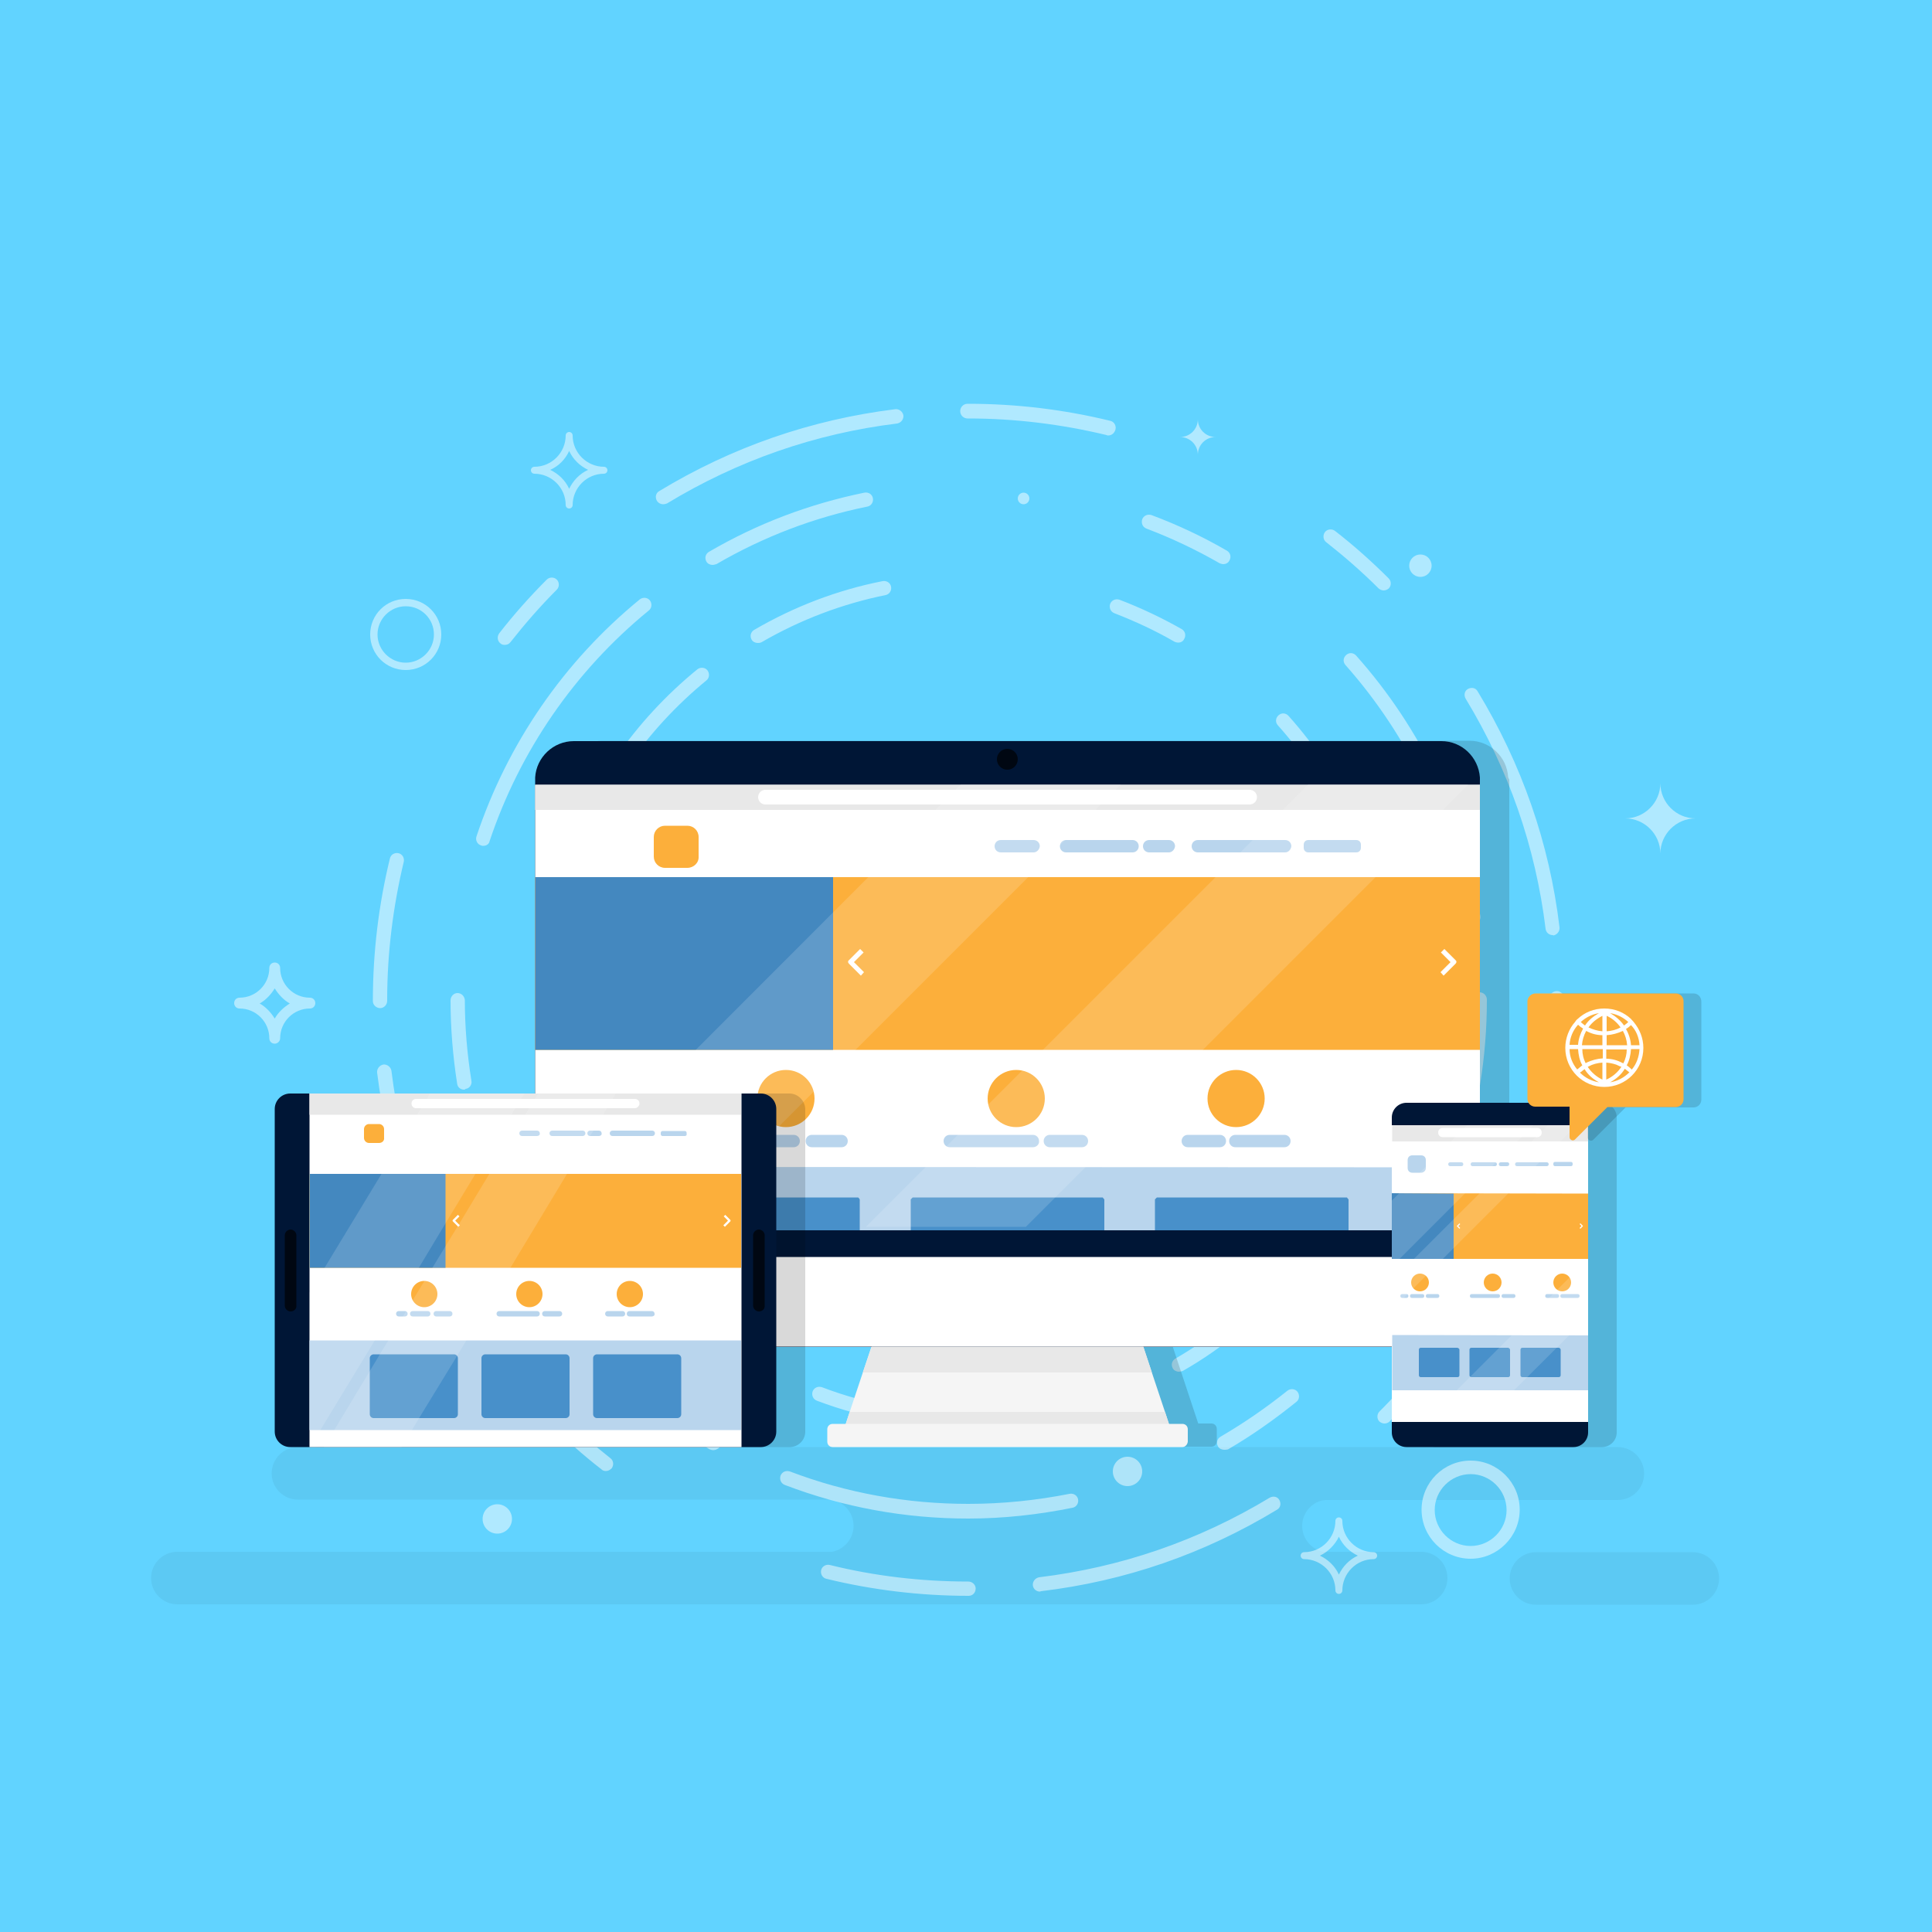 <?xml version="1.0" encoding="utf-8"?>
<!-- Generator: Adobe Illustrator 19.0.0, SVG Export Plug-In . SVG Version: 6.00 Build 0)  -->
<svg version="1.1" xmlns="http://www.w3.org/2000/svg" xmlns:xlink="http://www.w3.org/1999/xlink" x="0px" y="0px"
	 viewBox="0 0 500 500" style="enable-background:new 0 0 500 500;" xml:space="preserve">
<style type="text/css">
	.st0{fill:#61D3FF;}
	.st1{opacity:5.000000e-002;}
	.st2{opacity:0.5;}
	.st3{fill:#FFFFFF;}
	.st4{opacity:0.15;}
	.st5{fill:#F5F5F5;}
	.st6{fill:#001636;}
	.st7{fill:#000712;}
	.st8{fill:#E8E8E8;}
	.st9{fill:#B9D5ED;}
	.st10{fill:#FCAF3B;}
	.st11{fill:#4890CA;}
	.st12{fill:#4488BF;}
	.st13{opacity:0.15;fill:#FFFFFF;}
</style>
<g id="BACKGROUND">
	<rect id="XMLID_8_" class="st0" width="500" height="500"/>
</g>
<g id="OBJECTS">
	<g id="XMLID_1_">
		<path id="XMLID_268_" class="st1" d="M418.7,374.5H77.1c-3.8,0-6.8,3.1-6.8,6.8v0c0,3.8,3.1,6.8,6.8,6.8h137.8
			c3.4,0.4,6,3.3,6,6.8c0,1.9-0.8,3.6-2,4.8c-0.9,0.9-2.1,1.6-3.5,1.9H45.9c-3.8,0-6.8,3.1-6.8,6.8c0,3.8,3.1,6.8,6.8,6.8h321.9
			c3.8,0,6.8-3.1,6.8-6.8c0-3.8-3.1-6.8-6.8-6.8h-25.3c-3.1-0.6-5.5-3.4-5.5-6.7c0-1.9,0.8-3.6,2-4.8c1-1,2.4-1.8,4-1.9h75.7
			c3.8,0,6.8-3.1,6.8-6.8v0C425.5,377.5,422.4,374.5,418.7,374.5z"/>
		<path id="XMLID_267_" class="st1" d="M438.1,415.3h-40.6c-3.8,0-6.8-3.1-6.8-6.8l0,0c0-3.8,3.1-6.8,6.8-6.8h40.6
			c3.8,0,6.8,3.1,6.8,6.8l0,0C444.9,412.2,441.9,415.3,438.1,415.3z"/>
		<g id="XMLID_5_" class="st2">
			<g id="XMLID_139_">
				<path id="XMLID_194_" class="st3" d="M250.7,413c-12.5,0-24.9-1.5-36.8-4.4c-1-0.2-1.6-1.2-1.4-2.2c0.2-1,1.2-1.6,2.2-1.4
					c11.7,2.9,23.8,4.3,35.9,4.3c1,0,1.9,0.8,1.9,1.8C252.5,412.2,251.7,413,250.7,413l0-1.9L250.7,413
					C250.7,413,250.7,413,250.7,413z M269.1,411.9c-0.9,0-1.7-0.7-1.8-1.6c-0.1-1,0.6-1.9,1.6-2.1c21.3-2.6,41.3-9.5,59.7-20.6
					c0.9-0.5,2-0.3,2.5,0.6c0.5,0.9,0.3,2-0.6,2.5c-18.8,11.4-39.3,18.5-61.1,21.1C269.2,411.9,269.1,411.9,269.1,411.9z
					 M156.8,380.7c-0.4,0-0.8-0.1-1.1-0.4c-4.9-3.8-9.6-8-13.9-12.3c-0.7-0.7-0.7-1.9,0-2.6c0.7-0.7,1.9-0.7,2.6,0
					c4.3,4.3,8.9,8.3,13.6,12c0.8,0.6,0.9,1.8,0.3,2.6C157.9,380.4,157.4,380.7,156.8,380.7z M358.3,368.4c-0.5,0-0.9-0.2-1.3-0.5
					c-0.7-0.7-0.7-1.9,0-2.6c4.3-4.3,8.3-8.8,12-13.6c0.6-0.8,1.8-0.9,2.6-0.3c0.8,0.6,0.9,1.8,0.3,2.6c-3.8,4.9-8,9.6-12.3,13.9
					C359.3,368.2,358.8,368.4,358.3,368.4z M120.4,339.6c-0.6,0-1.2-0.3-1.6-0.9c-11.4-18.8-18.5-39.3-21.2-61.1
					c-0.1-1,0.6-1.9,1.6-2.1c1-0.1,1.9,0.6,2.1,1.6c2.6,21.3,9.5,41.3,20.6,59.7c0.5,0.9,0.3,2-0.6,2.5
					C121,339.5,120.7,339.6,120.4,339.6z M398.5,297.1c-0.1,0-0.3,0-0.4-0.1c-1-0.2-1.6-1.2-1.4-2.2c2.9-11.7,4.3-23.8,4.3-36v-0.4
					c0-1,0.8-1.9,1.9-1.9c1,0,1.9,0.8,1.9,1.9v0.4c0,12.5-1.5,24.9-4.4,36.9C400.1,296.6,399.4,297.1,398.5,297.1z M98.4,260.9
					c-1,0-1.9-0.8-1.9-1.8l0-0.2c0-12.4,1.5-24.8,4.4-36.7c0.2-1,1.2-1.6,2.2-1.4c1,0.2,1.6,1.2,1.4,2.2
					c-2.8,11.7-4.3,23.7-4.3,35.8l0,0.2C100.2,260,99.4,260.9,98.4,260.9z M401.8,242c-0.9,0-1.7-0.7-1.8-1.6
					c-2.6-21.3-9.6-41.3-20.7-59.6c-0.5-0.9-0.3-2,0.6-2.5c0.9-0.5,2-0.3,2.5,0.6c11.4,18.8,18.6,39.3,21.2,61.1
					c0.1,1-0.6,1.9-1.6,2.1C401.9,242,401.9,242,401.8,242z M130.6,166.9c-0.4,0-0.8-0.1-1.1-0.4c-0.8-0.6-0.9-1.8-0.3-2.6
					c3.8-4.9,8-9.6,12.3-13.9c0.7-0.7,1.9-0.7,2.6,0c0.7,0.7,0.7,1.9,0,2.6c-4.3,4.3-8.3,8.9-12,13.6
					C131.7,166.7,131.2,166.9,130.6,166.9z M358.1,152.8c-0.5,0-0.9-0.2-1.3-0.5c-4.3-4.3-8.9-8.3-13.6-12c-0.8-0.6-0.9-1.8-0.3-2.6
					c0.6-0.8,1.8-0.9,2.6-0.3c4.9,3.8,9.6,8,13.9,12.3c0.7,0.7,0.7,1.9,0,2.6C359,152.6,358.6,152.8,358.1,152.8z M171.6,130.5
					c-0.6,0-1.2-0.3-1.6-0.9c-0.5-0.9-0.3-2,0.6-2.5c18.8-11.4,39.3-18.5,61.1-21.2c1-0.1,1.9,0.6,2.1,1.6c0.1,1-0.6,1.9-1.6,2.1
					c-21.3,2.6-41.3,9.6-59.6,20.7C172.3,130.4,172,130.5,171.6,130.5z M286.8,112.7c-0.1,0-0.3,0-0.4-0.1
					c-11.6-2.8-23.7-4.3-35.7-4.3h-0.3c-1,0-1.9-0.8-1.9-1.9c0-1,0.8-1.9,1.9-1.9h0.3c12.4,0,24.7,1.5,36.6,4.4
					c1,0.2,1.6,1.2,1.4,2.2C288.4,112.2,287.6,112.7,286.8,112.7z"/>
			</g>
			<g id="XMLID_142_">
				<path id="XMLID_171_" class="st3" d="M250.6,393c-16.4,0-32.3-2.9-47.5-8.7c-1-0.4-1.4-1.4-1.1-2.4c0.4-1,1.4-1.4,2.4-1.1
					c14.7,5.6,30.3,8.4,46.2,8.4c8.8,0,17.6-0.9,26.2-2.6c1-0.2,2,0.4,2.2,1.4c0.2,1-0.4,2-1.4,2.2C268.7,392,259.7,393,250.6,393z
					 M184.6,375.3c-0.3,0-0.6-0.1-0.9-0.2c-12.5-7.2-23.7-16.4-33.3-27.2c-0.7-0.8-0.6-1.9,0.2-2.6c0.8-0.7,1.9-0.6,2.6,0.2
					c9.3,10.5,20.3,19.4,32.4,26.5c0.9,0.5,1.2,1.6,0.7,2.5C185.8,375,185.2,375.3,184.6,375.3z M316.8,375.2
					c-0.6,0-1.3-0.3-1.6-0.9c-0.5-0.9-0.2-2,0.7-2.5c6-3.5,11.8-7.5,17.3-11.9c0.8-0.6,2-0.5,2.6,0.3c0.6,0.8,0.5,2-0.3,2.6
					c-5.6,4.5-11.5,8.7-17.7,12.3C317.4,375.2,317.1,375.2,316.8,375.2z M376.1,302.6c-0.2,0-0.4,0-0.6-0.1c-1-0.3-1.5-1.4-1.2-2.3
					c4.4-13.3,6.7-27.2,6.7-41.3v-0.2c0-1,0.8-1.9,1.9-1.9c1,0,1.9,0.8,1.9,1.9v0.2c0,14.5-2.3,28.8-6.9,42.5
					C377.6,302.1,376.9,302.6,376.1,302.6z M120.1,282c-0.9,0-1.7-0.6-1.8-1.6c-1.1-7.1-1.7-14.3-1.7-21.5c0-1,0.8-1.9,1.8-1.9
					c0,0,0,0,0,0c1,0,1.8,0.8,1.9,1.8c0,7,0.6,14,1.7,20.9c0.2,1-0.5,2-1.5,2.1C120.3,282,120.2,282,120.1,282z M381.2,239.2
					c-0.9,0-1.7-0.6-1.8-1.6c-4-24.3-14.8-47-31.2-65.5c-0.7-0.8-0.6-1.9,0.2-2.6c0.8-0.7,1.9-0.6,2.6,0.2
					c16.9,19,28,42.3,32.1,67.3c0.2,1-0.5,2-1.5,2.1C381.4,239.2,381.3,239.2,381.2,239.2z M125.1,218.9c-0.2,0-0.4,0-0.6-0.1
					c-1-0.3-1.5-1.4-1.2-2.3c8-24,22.6-45.3,42.3-61.4c0.8-0.6,2-0.5,2.6,0.3c0.6,0.8,0.5,2-0.3,2.6c-19.2,15.7-33.4,36.4-41.2,59.7
					C126.6,218.4,125.9,218.9,125.1,218.9z M184.4,146.2c-0.6,0-1.3-0.3-1.6-0.9c-0.5-0.9-0.2-2,0.7-2.5c12.5-7.3,26-12.4,40.2-15.3
					c1-0.2,2,0.4,2.2,1.4c0.2,1-0.4,2-1.4,2.2c-13.8,2.8-26.9,7.8-39.1,14.9C185,146.1,184.7,146.2,184.4,146.2z M316.6,146
					c-0.3,0-0.6-0.1-0.9-0.2c-6.1-3.5-12.4-6.5-19-9c-1-0.4-1.4-1.4-1.1-2.4c0.4-1,1.4-1.4,2.4-1.1c6.7,2.5,13.3,5.6,19.5,9.2
					c0.9,0.5,1.2,1.6,0.7,2.5C317.9,145.7,317.2,146,316.6,146z"/>
			</g>
			<g id="XMLID_143_">
				<path id="XMLID_150_" class="st3" d="M250.6,369.6c-13.5,0-26.7-2.4-39.2-7.1c-1-0.4-1.4-1.4-1.1-2.4c0.4-1,1.4-1.4,2.4-1.1
					c12.1,4.6,24.9,6.9,37.9,6.9c7.2,0,14.4-0.7,21.5-2.2c1-0.2,2,0.4,2.2,1.4c0.2,1-0.4,2-1.4,2.2
					C265.6,368.8,258.1,369.6,250.6,369.6z M196.2,355.1c-0.3,0-0.6-0.1-0.9-0.2c-10.3-6-19.6-13.5-27.5-22.5
					c-0.7-0.8-0.6-1.9,0.2-2.6c0.8-0.7,1.9-0.6,2.6,0.2c7.7,8.6,16.6,15.9,26.6,21.7c0.9,0.5,1.2,1.6,0.7,2.5
					C197.5,354.7,196.9,355.1,196.2,355.1z M305.1,355c-0.6,0-1.3-0.3-1.6-0.9c-0.5-0.9-0.2-2,0.7-2.5c5-2.9,9.7-6.2,14.2-9.8
					c0.8-0.6,2-0.5,2.6,0.3c0.6,0.8,0.5,2-0.3,2.6c-4.6,3.8-9.5,7.2-14.6,10.1C305.8,354.9,305.4,355,305.1,355z M354,295.2
					c-0.2,0-0.4,0-0.6-0.1c-1-0.3-1.5-1.4-1.2-2.3c3.6-10.9,5.5-22.3,5.5-33.9v-0.2c0-1,0.8-1.9,1.9-1.9s1.9,0.8,1.9,1.9v0.2
					c0,12-1.9,23.8-5.7,35.1C355.5,294.7,354.7,295.2,354,295.2z M143.1,278.3c-0.9,0-1.7-0.6-1.8-1.6c-0.9-5.8-1.4-11.8-1.4-17.8
					c0-1,0.8-1.9,1.8-1.9h0c1,0,1.8,0.8,1.9,1.8c0,5.8,0.5,11.5,1.4,17.2c0.2,1-0.5,2-1.5,2.1C143.3,278.3,143.2,278.3,143.1,278.3z
					 M358.1,243c-0.9,0-1.7-0.6-1.8-1.6c-3.3-20-12.1-38.6-25.6-53.7c-0.7-0.8-0.6-1.9,0.2-2.6c0.8-0.7,1.9-0.6,2.6,0.2
					c14,15.7,23.1,34.9,26.5,55.6c0.2,1-0.5,2-1.5,2.1C358.3,243,358.2,243,358.1,243z M147.3,226.3c-0.2,0-0.4,0-0.6-0.1
					c-1-0.3-1.5-1.4-1.2-2.3c6.6-19.9,18.7-37.4,35-50.7c0.8-0.6,2-0.5,2.6,0.3c0.6,0.8,0.5,2-0.3,2.6c-15.7,12.9-27.4,29.8-33.8,49
					C148.8,225.8,148.1,226.3,147.3,226.3z M196.1,166.4c-0.6,0-1.3-0.3-1.6-0.9c-0.5-0.9-0.2-2,0.7-2.5c10.3-6,21.5-10.3,33.2-12.6
					c1-0.2,2,0.4,2.2,1.4c0.2,1-0.4,2-1.4,2.2c-11.3,2.3-22.1,6.4-32.1,12.2C196.7,166.4,196.4,166.4,196.1,166.4z M304.9,166.3
					c-0.3,0-0.6-0.1-0.9-0.2c-5-2.9-10.2-5.3-15.6-7.4c-1-0.4-1.4-1.4-1.1-2.4c0.4-1,1.4-1.4,2.4-1.1c5.5,2.1,11,4.7,16.1,7.6
					c0.9,0.5,1.2,1.6,0.7,2.5C306.2,166,305.6,166.3,304.9,166.3z"/>
			</g>
			<g id="XMLID_144_">
				<path id="XMLID_229_" class="st3" d="M105,173.4c-5.1,0-9.2-4.1-9.2-9.2c0-5.1,4.1-9.2,9.2-9.2c5.1,0,9.2,4.1,9.2,9.2
					C114.2,169.3,110.1,173.4,105,173.4z M105,156.9c-4,0-7.3,3.3-7.3,7.3c0,4,3.3,7.3,7.3,7.3c4,0,7.3-3.3,7.3-7.3
					C112.3,160.2,109.1,156.9,105,156.9z"/>
			</g>
			<g id="XMLID_149_">
				<path id="XMLID_239_" class="st3" d="M380.6,403.4c-7,0-12.7-5.7-12.7-12.7s5.7-12.7,12.7-12.7c7,0,12.7,5.7,12.7,12.7
					S387.5,403.4,380.6,403.4z M380.6,381.5c-5.1,0-9.3,4.2-9.3,9.3s4.2,9.3,9.3,9.3c5.1,0,9.3-4.2,9.3-9.3S385.7,381.5,380.6,381.5
					z"/>
			</g>
			<g id="XMLID_145_">
				<path id="XMLID_232_" class="st3" d="M147.3,131.6c-0.5,0-0.9-0.4-0.9-0.9c0-4.5-3.7-8.1-8.1-8.1c-0.5,0-0.9-0.4-0.9-0.9
					s0.4-0.9,0.9-0.9c4.5,0,8.1-3.7,8.1-8.1c0-0.5,0.4-0.9,0.9-0.9c0.5,0,0.9,0.4,0.9,0.9c0,4.5,3.7,8.1,8.1,8.1
					c0.5,0,0.9,0.4,0.9,0.9s-0.4,0.9-0.9,0.9c-4.5,0-8.1,3.7-8.1,8.1C148.2,131.2,147.8,131.6,147.3,131.6z M142.4,121.6
					c2.1,1,3.9,2.7,4.9,4.9c1-2.1,2.7-3.9,4.9-4.9c-2.1-1-3.9-2.7-4.9-4.9C146.3,118.9,144.6,120.6,142.4,121.6z"/>
			</g>
			<g id="XMLID_156_">
				<path id="XMLID_236_" class="st3" d="M346.5,412.5c-0.5,0-0.9-0.4-0.9-0.9c0-4.5-3.7-8.1-8.1-8.1c-0.5,0-0.9-0.4-0.9-0.9
					c0-0.5,0.4-0.9,0.9-0.9c4.5,0,8.1-3.7,8.1-8.1c0-0.5,0.4-0.9,0.9-0.9c0.5,0,0.9,0.4,0.9,0.9c0,4.5,3.7,8.1,8.1,8.1
					c0.5,0,0.9,0.4,0.9,0.9c0,0.5-0.4,0.9-0.9,0.9c-4.5,0-8.1,3.7-8.1,8.1C347.4,412.1,347,412.5,346.5,412.5z M341.6,402.6
					c2.1,1,3.9,2.7,4.9,4.9c1-2.1,2.7-3.9,4.9-4.9c-2.1-1-3.9-2.7-4.9-4.9C345.5,399.8,343.7,401.6,341.6,402.6z"/>
			</g>
			<path id="XMLID_159_" class="st3" d="M429.7,220.9L429.7,220.9c0-5-4.1-9.1-9.1-9.1v0c5,0,9.1-4.1,9.1-9.1l0,0
				c0,5,4.1,9.1,9.1,9.1v0C433.8,211.8,429.7,215.9,429.7,220.9z"/>
			<path id="XMLID_6_" class="st3" d="M310,117.7L310,117.7c0-2.6-2.1-4.6-4.6-4.6l0,0c2.6,0,4.6-2.1,4.6-4.6l0,0
				c0,2.6,2.1,4.6,4.6,4.6l0,0C312.1,113.1,310,115.1,310,117.7z"/>
			<g id="XMLID_147_">
				<path id="XMLID_242_" class="st3" d="M71.1,270.1c-0.8,0-1.4-0.6-1.4-1.4c0-4.2-3.4-7.7-7.7-7.7c-0.8,0-1.4-0.6-1.4-1.4
					c0-0.8,0.6-1.4,1.4-1.4c4.2,0,7.7-3.4,7.7-7.7c0-0.8,0.6-1.4,1.4-1.4c0.8,0,1.4,0.6,1.4,1.4c0,4.2,3.4,7.7,7.7,7.7
					c0.8,0,1.4,0.6,1.4,1.4c0,0.8-0.6,1.4-1.4,1.4c-4.2,0-7.7,3.4-7.7,7.7C72.5,269.5,71.8,270.1,71.1,270.1z M67.2,259.7
					c1.6,0.9,2.9,2.3,3.9,3.9c0.9-1.6,2.3-2.9,3.9-3.9c-1.6-0.9-2.9-2.3-3.9-3.9C70.1,257.4,68.8,258.8,67.2,259.7z"/>
			</g>
			<circle id="XMLID_146_" class="st3" cx="367.6" cy="146.4" r="2.9"/>
			<circle id="XMLID_158_" class="st3" cx="291.8" cy="380.8" r="3.8"/>
			<circle id="XMLID_157_" class="st3" cx="128.7" cy="393.1" r="3.8"/>
			<circle id="XMLID_4_" class="st3" cx="264.9" cy="129" r="1.5"/>
		</g>
		<g id="XMLID_11_">
			<path id="XMLID_406_" class="st4" d="M390.3,201.1c-0.3-5.2-4.7-9.4-10-9.4H155.9c-5.3,0-9.6,4.1-10,9.4c0,0.2,0,0.4,0,0.6v1.3
				v0.6v5.9v17.6v44.5v30.3v15.5v0.9v6.9v13.2c0,5.5,4.5,10,10,10H233l0,0.1l-6.6,19.9h-3.4c-0.8,0-1.4,0.6-1.4,1.4v3.2
				c0,0.8,0.6,1.4,1.4,1.4h90.5c0.8,0,1.4-0.6,1.4-1.4v-3.2c0-0.8-0.6-1.4-1.4-1.4h-3.4l-6.6-19.9l0-0.1h77.1c5.5,0,10-4.5,10-10
				v-13.2v-6.9v-0.9v-15.5v-30.3v-44.5v-17.6v-5.9v-0.6v-1.3C390.4,201.5,390.4,201.3,390.3,201.1z"/>
			<g id="XMLID_104_">
				<polygon id="XMLID_14_" class="st5" points="303.6,371.7 217.8,371.7 229.4,336.9 292,336.9 				"/>
				<path id="XMLID_31_" class="st6" d="M383,201.8v136.8c0,5.5-4.5,10-10,10H148.5c-5.5,0-10-4.5-10-10V201.8c0-0.2,0-0.4,0-0.6
					c0.3-5.2,4.7-9.4,10-9.4H373c5.3,0,9.6,4.1,10,9.4C383,201.3,383,201.5,383,201.8z"/>
				<path id="XMLID_18_" class="st3" d="M383,325.3v13.2c0,5.5-4.5,10-10,10H148.5c-5.5,0-10-4.5-10-10v-13.2H383z"/>
				<path id="XMLID_100_" class="st3" d="M383,203.7v113.8H138.5V203.7c0-0.2,0-0.4,0-0.6h244.5C383,203.2,383,203.5,383,203.7z"/>
				<circle id="XMLID_13_" class="st7" cx="260.7" cy="196.5" r="2.7"/>
				<path id="XMLID_16_" class="st5" d="M306,374.5h-90.5c-0.8,0-1.4-0.6-1.4-1.4v-3.2c0-0.8,0.6-1.4,1.4-1.4H306
					c0.8,0,1.4,0.6,1.4,1.4v3.2C307.3,373.9,306.7,374.5,306,374.5z"/>
				<polygon id="XMLID_26_" class="st8" points="298.1,355.2 223.3,355.2 225.6,348.5 295.9,348.5 				"/>
				<polygon id="XMLID_27_" class="st8" points="302.5,368.5 218.9,368.5 219.9,365.4 301.5,365.4 				"/>
				<path id="XMLID_83_" class="st8" d="M383,203.1v6.5H138.5v-6.5c0,0,0,0,0,0L383,203.1C383,203.1,383,203.1,383,203.1z"/>
				<path id="XMLID_86_" class="st3" d="M323.4,208.2H198.1c-1,0-1.9-0.8-1.9-1.9l0,0c0-1,0.8-1.9,1.9-1.9h125.3
					c1,0,1.9,0.8,1.9,1.9l0,0C325.3,207.4,324.4,208.2,323.4,208.2z"/>
				<path id="XMLID_22_" class="st9" d="M383,302.1v16.3H138.5v-16.3c0,0,0-0.1,0-0.1L383,302.1C383,302,383,302,383,302.1z"/>
				<g id="XMLID_52_">
					<g id="XMLID_51_">
						<circle id="XMLID_25_" class="st10" cx="263" cy="284.3" r="7.4"/>
						<g id="XMLID_48_">
							<path id="XMLID_42_" class="st9" d="M267.3,296.9h-21.5c-0.9,0-1.6-0.7-1.6-1.6l0,0c0-0.9,0.7-1.6,1.6-1.6h21.5
								c0.9,0,1.6,0.7,1.6,1.6l0,0C269,296.2,268.2,296.9,267.3,296.9z"/>
							<path id="XMLID_43_" class="st9" d="M280,296.9h-8.3c-0.9,0-1.6-0.7-1.6-1.6l0,0c0-0.9,0.7-1.6,1.6-1.6h8.3
								c0.9,0,1.6,0.7,1.6,1.6l0,0C281.6,296.2,280.9,296.9,280,296.9z"/>
						</g>
					</g>
					<g id="XMLID_50_">
						<circle id="XMLID_29_" class="st10" cx="319.9" cy="284.3" r="7.4"/>
						<g id="XMLID_49_">
							<path id="XMLID_44_" class="st9" d="M315.7,296.9h-8.3c-0.9,0-1.6-0.7-1.6-1.6l0,0c0-0.9,0.7-1.6,1.6-1.6h8.3
								c0.9,0,1.6,0.7,1.6,1.6l0,0C317.3,296.2,316.6,296.9,315.7,296.9z"/>
							<path id="XMLID_45_" class="st9" d="M332.4,296.9h-12.7c-0.9,0-1.6-0.7-1.6-1.6l0,0c0-0.9,0.7-1.6,1.6-1.6h12.7
								c0.9,0,1.6,0.7,1.6,1.6l0,0C334,296.2,333.3,296.9,332.4,296.9z"/>
						</g>
					</g>
					<g id="XMLID_47_">
						<circle id="XMLID_21_" class="st10" cx="203.4" cy="284.3" r="7.4"/>
						<g id="XMLID_24_">
							<path id="XMLID_33_" class="st9" d="M205.4,296.9h-8.5c-0.9,0-1.6-0.7-1.6-1.6l0,0c0-0.9,0.7-1.6,1.6-1.6h8.5
								c0.9,0,1.6,0.7,1.6,1.6l0,0C207,296.2,206.3,296.9,205.4,296.9z"/>
							<path id="XMLID_41_" class="st9" d="M192.5,296.9h-3.5c-0.9,0-1.6-0.7-1.6-1.6l0,0c0-0.9,0.7-1.6,1.6-1.6h3.5
								c0.9,0,1.6,0.7,1.6,1.6l0,0C194.1,296.2,193.4,296.9,192.5,296.9z"/>
							<path id="XMLID_40_" class="st9" d="M217.8,296.9h-7.7c-0.9,0-1.6-0.7-1.6-1.6l0,0c0-0.9,0.7-1.6,1.6-1.6h7.7
								c0.9,0,1.6,0.7,1.6,1.6l0,0C219.4,296.2,218.7,296.9,217.8,296.9z"/>
						</g>
					</g>
				</g>
				<g id="XMLID_46_">
					<path id="XMLID_38_" class="st11" d="M222.5,310.4v8h-50.1v-8c0.2-0.2,0.3-0.3,0.5-0.5h49.2
						C222.3,310.1,222.4,310.2,222.5,310.4z"/>
					<path id="XMLID_53_" class="st11" d="M285.8,310.4v8h-50.1v-8c0.2-0.2,0.3-0.3,0.5-0.5h49.2
						C285.5,310.1,285.6,310.2,285.8,310.4z"/>
					<path id="XMLID_58_" class="st11" d="M349,310.4v8h-50.1v-8c0.2-0.2,0.3-0.3,0.5-0.5h49.2C348.7,310.1,348.8,310.2,349,310.4z"
						/>
				</g>
				<g id="XMLID_64_">
					<path id="XMLID_62_" class="st10" d="M177.9,224.6h-5.8c-1.6,0-2.9-1.3-2.9-2.9v-5.1c0-1.6,1.3-2.9,2.9-2.9h5.8
						c1.6,0,2.9,1.3,2.9,2.9v5.1C180.9,223.3,179.5,224.6,177.9,224.6z"/>
					<g id="XMLID_59_">
						<path id="XMLID_54_" class="st9" d="M267.5,220.6h-8.5c-0.9,0-1.6-0.7-1.6-1.6l0,0c0-0.9,0.7-1.6,1.6-1.6h8.5
							c0.9,0,1.6,0.7,1.6,1.6l0,0C269,219.9,268.3,220.6,267.5,220.6z"/>
						<path id="XMLID_60_" class="st9" d="M332.6,220.6H310c-0.9,0-1.6-0.7-1.6-1.6l0,0c0-0.9,0.7-1.6,1.6-1.6h22.6
							c0.9,0,1.6,0.7,1.6,1.6l0,0C334.1,219.9,333.4,220.6,332.6,220.6z"/>
						<path id="XMLID_61_" class="st9" d="M351,220.6h-12.4c-0.7,0-1.2-0.5-1.2-1.2v-0.8c0-0.7,0.5-1.2,1.2-1.2H351
							c0.7,0,1.2,0.5,1.2,1.2v0.8C352.2,220.1,351.7,220.6,351,220.6z"/>
						<g id="XMLID_55_">
							<path id="XMLID_56_" class="st9" d="M293.1,220.6h-17.2c-0.9,0-1.6-0.7-1.6-1.6l0,0c0-0.9,0.7-1.6,1.6-1.6h17.2
								c0.9,0,1.6,0.7,1.6,1.6l0,0C294.7,219.9,294,220.6,293.1,220.6z"/>
							<path id="XMLID_57_" class="st9" d="M302.5,220.6h-5.1c-0.9,0-1.6-0.7-1.6-1.6l0,0c0-0.9,0.7-1.6,1.6-1.6h5.1
								c0.9,0,1.6,0.7,1.6,1.6l0,0C304,219.9,303.3,220.6,302.5,220.6z"/>
						</g>
					</g>
				</g>
				<g id="XMLID_81_">
					<path id="XMLID_15_" class="st10" d="M383,227.2v44.5H138.5v-44.5c0-0.1,0-0.2,0-0.2h244.5C383,227,383,227.1,383,227.2z"/>
					<path id="XMLID_63_" class="st12" d="M215.6,227.2v44.5h-77.1v-44.5c0-0.1,0-0.2,0-0.2h77.1C215.6,227,215.6,227.1,215.6,227.2
						z"/>
					<g id="XMLID_70_">
						<g id="XMLID_68_">
							<path id="XMLID_78_" class="st3" d="M222.8,252.5l-3.1-3.1c-0.3-0.3-0.3-0.7,0-0.9l2.9-2.9l0.9,0.9l-2.5,2.5l2.6,2.6
								L222.8,252.5z"/>
						</g>
						<g id="XMLID_79_">
							<path id="XMLID_80_" class="st3" d="M373.6,252.5l3.1-3.1c0.3-0.3,0.3-0.7,0-0.9l-2.9-2.9l-0.9,0.9l2.5,2.5l-2.6,2.6
								L373.6,252.5z"/>
						</g>
					</g>
				</g>
				<g id="XMLID_89_">
					<polygon id="XMLID_95_" class="st13" points="290.1,203 175.6,317.5 141.5,317.5 141.5,310.3 248.7,203 					"/>
					<polygon id="XMLID_94_" class="st13" points="380,203 265.5,317.5 224.1,317.5 338.6,203 					"/>
				</g>
			</g>
		</g>
		<g id="XMLID_66_">
			<path id="XMLID_401_" class="st4" d="M204.3,283H82.5c-2.2,0-4,1.8-4,4v83.5c0,2.2,1.8,4,4,4h5v0h0.2h3.6h20.1h88v0h5
				c2.2,0,4-1.8,4-4V287C208.3,284.8,206.5,283,204.3,283z"/>
			<g id="XMLID_286_">
				<path id="XMLID_350_" class="st6" d="M196.9,374.5H75.1c-2.2,0-4-1.8-4-4V287c0-2.2,1.8-4,4-4h121.8c2.2,0,4,1.8,4,4v83.5
					C200.9,372.7,199.1,374.5,196.9,374.5z"/>
				<g id="XMLID_291_">
					<rect id="XMLID_349_" x="80.1" y="283" class="st3" width="111.8" height="91.5"/>
					<path id="XMLID_348_" class="st8" d="M191.8,283v5.5H80.1V283c0,0,0,0,0,0L191.8,283C191.8,283,191.8,283,191.8,283z"/>
					<path id="XMLID_347_" class="st3" d="M164.3,286.8h-56.6c-0.7,0-1.2-0.5-1.2-1.2l0,0c0-0.7,0.5-1.2,1.2-1.2h56.6
						c0.7,0,1.2,0.5,1.2,1.2l0,0C165.5,286.2,164.9,286.8,164.3,286.8z"/>
					<path id="XMLID_344_" class="st9" d="M191.8,347v23.1H80.1V347c0,0,0-0.1,0-0.1h111.7C191.8,346.9,191.8,347,191.8,347z"/>
					<g id="XMLID_323_">
						<g id="XMLID_337_">
							<circle id="XMLID_341_" class="st10" cx="137" cy="334.9" r="3.4"/>
							<g id="XMLID_338_">
								<path id="XMLID_340_" class="st9" d="M139,340.7h-9.8c-0.4,0-0.7-0.3-0.7-0.7l0,0c0-0.4,0.3-0.7,0.7-0.7h9.8
									c0.4,0,0.7,0.3,0.7,0.7l0,0C139.7,340.4,139.4,340.7,139,340.7z"/>
								<path id="XMLID_339_" class="st9" d="M144.8,340.7H141c-0.4,0-0.7-0.3-0.7-0.7l0,0c0-0.4,0.3-0.7,0.7-0.7h3.8
									c0.4,0,0.7,0.3,0.7,0.7l0,0C145.5,340.4,145.2,340.7,144.8,340.7z"/>
							</g>
						</g>
						<g id="XMLID_330_">
							<circle id="XMLID_334_" class="st10" cx="163" cy="334.9" r="3.4"/>
							<g id="XMLID_331_">
								<path id="XMLID_333_" class="st9" d="M161.1,340.7h-3.8c-0.4,0-0.7-0.3-0.7-0.7l0,0c0-0.4,0.3-0.7,0.7-0.7h3.8
									c0.4,0,0.7,0.3,0.7,0.7l0,0C161.8,340.4,161.5,340.7,161.1,340.7z"/>
								<path id="XMLID_332_" class="st9" d="M168.7,340.7h-5.8c-0.4,0-0.7-0.3-0.7-0.7l0,0c0-0.4,0.3-0.7,0.7-0.7h5.8
									c0.4,0,0.7,0.3,0.7,0.7l0,0C169.5,340.4,169.1,340.7,168.7,340.7z"/>
							</g>
						</g>
						<g id="XMLID_324_">
							<circle id="XMLID_329_" class="st10" cx="109.8" cy="334.9" r="3.4"/>
							<g id="XMLID_325_">
								<path id="XMLID_328_" class="st9" d="M110.7,340.7h-3.9c-0.4,0-0.7-0.3-0.7-0.7l0,0c0-0.4,0.3-0.7,0.7-0.7h3.9
									c0.4,0,0.7,0.3,0.7,0.7l0,0C111.4,340.4,111.1,340.7,110.7,340.7z"/>
								<path id="XMLID_327_" class="st9" d="M104.8,340.7h-1.6c-0.4,0-0.7-0.3-0.7-0.7l0,0c0-0.4,0.3-0.7,0.7-0.7h1.6
									c0.4,0,0.7,0.3,0.7,0.7l0,0C105.5,340.4,105.2,340.7,104.8,340.7z"/>
								<path id="XMLID_326_" class="st9" d="M116.4,340.7h-3.5c-0.4,0-0.7-0.3-0.7-0.7l0,0c0-0.4,0.3-0.7,0.7-0.7h3.5
									c0.4,0,0.7,0.3,0.7,0.7l0,0C117.1,340.4,116.8,340.7,116.4,340.7z"/>
							</g>
						</g>
					</g>
					<g id="XMLID_313_">
						<path id="XMLID_320_" class="st11" d="M118.5,351.5V366c0,0.6-0.5,1-1,1H96.7c-0.6,0-1-0.5-1-1v-14.5c0-0.6,0.5-1,1-1h20.8
							C118.1,350.5,118.5,351,118.5,351.5z"/>
						<path id="XMLID_317_" class="st11" d="M147.4,351.5V366c0,0.6-0.5,1-1,1h-20.8c-0.6,0-1-0.5-1-1v-14.5c0-0.6,0.5-1,1-1h20.8
							C147,350.5,147.4,351,147.4,351.5z"/>
						<path id="XMLID_314_" class="st11" d="M176.3,351.5V366c0,0.6-0.5,1-1,1h-20.8c-0.6,0-1-0.5-1-1v-14.5c0-0.6,0.5-1,1-1h20.8
							C175.9,350.5,176.3,351,176.3,351.5z"/>
					</g>
					<g id="XMLID_304_">
						<path id="XMLID_312_" class="st10" d="M98.1,295.8h-2.6c-0.7,0-1.3-0.6-1.3-1.3v-2.3c0-0.7,0.6-1.3,1.3-1.3h2.6
							c0.7,0,1.3,0.6,1.3,1.3v2.3C99.5,295.2,98.9,295.8,98.1,295.8z"/>
						<g id="XMLID_305_">
							<path id="XMLID_311_" class="st9" d="M139,294h-3.9c-0.4,0-0.7-0.3-0.7-0.7l0,0c0-0.4,0.3-0.7,0.7-0.7h3.9
								c0.4,0,0.7,0.3,0.7,0.7l0,0C139.8,293.7,139.4,294,139,294z"/>
							<path id="XMLID_310_" class="st9" d="M168.8,294h-10.3c-0.4,0-0.7-0.3-0.7-0.7l0,0c0-0.4,0.3-0.7,0.7-0.7h10.3
								c0.4,0,0.7,0.3,0.7,0.7l0,0C169.5,293.7,169.2,294,168.8,294z"/>
							<path id="XMLID_309_" class="st9" d="M177.2,294h-5.7c-0.3,0-0.5-0.2-0.5-0.5v-0.3c0-0.3,0.2-0.5,0.5-0.5h5.7
								c0.3,0,0.5,0.2,0.5,0.5v0.3C177.8,293.8,177.5,294,177.2,294z"/>
							<g id="XMLID_306_">
								<path id="XMLID_308_" class="st9" d="M150.8,294h-7.9c-0.4,0-0.7-0.3-0.7-0.7l0,0c0-0.4,0.3-0.7,0.7-0.7h7.9
									c0.4,0,0.7,0.3,0.7,0.7l0,0C151.5,293.7,151.2,294,150.8,294z"/>
								<path id="XMLID_307_" class="st9" d="M155,294h-2.3c-0.4,0-0.7-0.3-0.7-0.7l0,0c0-0.4,0.3-0.7,0.7-0.7h2.3
									c0.4,0,0.7,0.3,0.7,0.7l0,0C155.8,293.7,155.4,294,155,294z"/>
							</g>
						</g>
					</g>
					<g id="XMLID_292_">
						<path id="XMLID_301_" class="st10" d="M191.8,303.9v24.2H80.1v-24.2c0,0,0-0.1,0-0.1h111.7
							C191.8,303.8,191.8,303.8,191.8,303.9z"/>
						<path id="XMLID_298_" class="st12" d="M115.3,303.9v24.2H80.1v-24.2c0,0,0-0.1,0-0.1h35.2
							C115.3,303.8,115.3,303.8,115.3,303.9z"/>
						<g id="XMLID_293_">
							<g id="XMLID_296_">
								<path id="XMLID_297_" class="st3" d="M118.6,317.5l-1.4-1.4c-0.1-0.1-0.1-0.3,0-0.4l1.3-1.3l0.4,0.4l-1.1,1.1l1.2,1.2
									L118.6,317.5z"/>
							</g>
							<g id="XMLID_294_">
								<path id="XMLID_295_" class="st3" d="M187.6,317.5l1.4-1.4c0.1-0.1,0.1-0.3,0-0.4l-1.3-1.3l-0.4,0.4l1.1,1.1l-1.2,1.2
									L187.6,317.5z"/>
							</g>
						</g>
					</g>
				</g>
				<path id="XMLID_290_" class="st7" d="M75.2,339.4L75.2,339.4c-0.8,0-1.5-0.7-1.5-1.5v-18.2c0-0.8,0.7-1.5,1.5-1.5l0,0
					c0.8,0,1.5,0.7,1.5,1.5v18.2C76.8,338.7,76.1,339.4,75.2,339.4z"/>
				<path id="XMLID_289_" class="st7" d="M196.4,339.4L196.4,339.4c-0.8,0-1.5-0.7-1.5-1.5v-18.2c0-0.8,0.7-1.5,1.5-1.5l0,0
					c0.8,0,1.5,0.7,1.5,1.5v18.2C198,338.7,197.3,339.4,196.4,339.4z"/>
				<polygon id="XMLID_288_" class="st13" points="135.7,283 135.7,283 135.3,283.6 134.3,285.3 133.9,285.9 123.1,303.7 
					115.3,316.6 108.4,328.1 97,346.9 82.9,370.1 80.2,374.5 80.1,374.5 80.1,334.5 84,328.1 98.8,303.7 109.5,285.9 109.9,285.3 
					110.9,283.6 111.3,283 111.3,283 				"/>
				<polygon id="XMLID_287_" class="st13" points="159.4,283 159.4,283 159,283.6 158,285.3 157.6,285.9 153.6,292.6 152.7,294 
					146.8,303.7 132.1,328.1 120.7,346.9 118.3,350.9 108.4,367.1 106.6,370.1 103.9,374.5 83.8,374.5 86.5,370.1 95.6,355 
					98.3,350.5 100.5,346.9 104.3,340.7 105.1,339.3 106.8,336.5 109.8,331.6 111.9,328.1 115.3,322.5 118.5,317.3 118.8,316.8 
					126.7,303.7 137.5,285.9 137.8,285.3 138.9,283.6 139.3,283 139.3,283 				"/>
			</g>
		</g>
		<g id="XMLID_36_">
			<path id="XMLID_398_" class="st4" d="M418.4,291.2C418.4,291.2,418.4,291.2,418.4,291.2L418.4,291.2l0-2c0-2.1-1.7-3.8-3.8-3.8
				h-43.1c-2.1,0-3.8,1.7-3.8,3.8v2v19.5v17.1v3.8v7.4v29v2.7c0,2.1,1.7,3.8,3.8,3.8h43.1c2.1,0,3.8-1.7,3.8-3.8v-2.7v-27.3v-14.8
				v-30.4h0V291.2z"/>
			<g id="XMLID_84_">
				<path id="XMLID_165_" class="st6" d="M411,289.2v81.5c0,2.1-1.7,3.8-3.8,3.8H364c-2.1,0-3.8-1.7-3.8-3.8v-81.5
					c0-2.1,1.7-3.8,3.8-3.8h43.1C409.3,285.4,411,287.1,411,289.2z"/>
				<rect id="XMLID_235_" x="360.2" y="291.2" class="st3" width="50.8" height="76.8"/>
				<g id="XMLID_77_">
					<path id="XMLID_221_" class="st8" d="M411,291.2v4.2h-50.7v-4.2c0,0,0,0,0,0L411,291.2C411,291.2,411,291.2,411,291.2z"/>
					<path id="XMLID_220_" class="st3" d="M397.8,294.3h-24.4c-0.7,0-1.2-0.5-1.2-1.2l0,0c0-0.7,0.5-1.2,1.2-1.2h24.4
						c0.7,0,1.2,0.5,1.2,1.2l0,0C399,293.8,398.5,294.3,397.8,294.3z"/>
					<path id="XMLID_76_" class="st9" d="M411,345.6v14.2h-50.7v-14.2c0,0,0-0.1,0-0.1L411,345.6C411,345.5,411,345.6,411,345.6z"/>
					<g id="XMLID_196_">
						<g id="XMLID_210_">
							<circle id="XMLID_214_" class="st10" cx="386.3" cy="331.9" r="2.3"/>
							<g id="XMLID_211_">
								<path id="XMLID_213_" class="st9" d="M387.7,335.9h-6.8c-0.3,0-0.5-0.2-0.5-0.5l0,0c0-0.3,0.2-0.5,0.5-0.5h6.8
									c0.3,0,0.5,0.2,0.5,0.5l0,0C388.2,335.7,388,335.9,387.7,335.9z"/>
								<path id="XMLID_212_" class="st9" d="M391.7,335.9h-2.6c-0.3,0-0.5-0.2-0.5-0.5l0,0c0-0.3,0.2-0.5,0.5-0.5h2.6
									c0.3,0,0.5,0.2,0.5,0.5l0,0C392.2,335.7,392,335.9,391.7,335.9z"/>
							</g>
						</g>
						<g id="XMLID_203_">
							<circle id="XMLID_207_" class="st10" cx="404.3" cy="331.9" r="2.3"/>
							<g id="XMLID_204_">
								<path id="XMLID_206_" class="st9" d="M403,335.9h-2.6c-0.3,0-0.5-0.2-0.5-0.5l0,0c0-0.3,0.2-0.5,0.5-0.5h2.6
									c0.3,0,0.5,0.2,0.5,0.5l0,0C403.5,335.7,403.3,335.9,403,335.9z"/>
								<path id="XMLID_205_" class="st9" d="M408.3,335.9h-4c-0.3,0-0.5-0.2-0.5-0.5l0,0c0-0.3,0.2-0.5,0.5-0.5h4
									c0.3,0,0.5,0.2,0.5,0.5l0,0C408.8,335.7,408.6,335.9,408.3,335.9z"/>
							</g>
						</g>
						<g id="XMLID_197_">
							<circle id="XMLID_202_" class="st10" cx="367.5" cy="331.9" r="2.3"/>
							<g id="XMLID_198_">
								<path id="XMLID_201_" class="st9" d="M368.1,335.9h-2.7c-0.3,0-0.5-0.2-0.5-0.5l0,0c0-0.3,0.2-0.5,0.5-0.5h2.7
									c0.3,0,0.5,0.2,0.5,0.5l0,0C368.6,335.7,368.4,335.9,368.1,335.9z"/>
								<path id="XMLID_200_" class="st9" d="M364,335.9h-1.1c-0.3,0-0.5-0.2-0.5-0.5l0,0c0-0.3,0.2-0.5,0.5-0.5h1.1
									c0.3,0,0.5,0.2,0.5,0.5l0,0C364.5,335.7,364.3,335.9,364,335.9z"/>
								<path id="XMLID_199_" class="st9" d="M372,335.9h-2.5c-0.3,0-0.5-0.2-0.5-0.5l0,0c0-0.3,0.2-0.5,0.5-0.5h2.5
									c0.3,0,0.5,0.2,0.5,0.5l0,0C372.5,335.7,372.3,335.9,372,335.9z"/>
							</g>
						</g>
					</g>
					<g id="XMLID_185_">
						<path id="XMLID_193_" class="st11" d="M377.7,349.3v6.6c0,0.3-0.2,0.5-0.5,0.5h-9.5c-0.3,0-0.5-0.2-0.5-0.5v-6.6
							c0-0.3,0.2-0.5,0.5-0.5h9.5C377.5,348.9,377.7,349.1,377.7,349.3z"/>
						<path id="XMLID_190_" class="st11" d="M390.8,349.3v6.6c0,0.3-0.2,0.5-0.5,0.5h-9.5c-0.3,0-0.5-0.2-0.5-0.5v-6.6
							c0-0.3,0.2-0.5,0.5-0.5h9.5C390.6,348.9,390.8,349.1,390.8,349.3z"/>
						<path id="XMLID_186_" class="st11" d="M403.9,349.3v6.6c0,0.3-0.2,0.5-0.5,0.5H394c-0.3,0-0.5-0.2-0.5-0.5v-6.6
							c0-0.3,0.2-0.5,0.5-0.5h9.5C403.7,348.9,403.9,349.1,403.9,349.3z"/>
					</g>
					<g id="XMLID_75_">
						<path id="XMLID_184_" class="st9" d="M367.8,303.5h-2.3c-0.7,0-1.2-0.5-1.2-1.2v-2.1c0-0.7,0.5-1.2,1.2-1.2h2.3
							c0.7,0,1.2,0.5,1.2,1.2v2.1C369,303,368.4,303.5,367.8,303.5z"/>
						<g id="XMLID_177_">
							<path id="XMLID_183_" class="st9" d="M378.2,301.8h-2.9c-0.3,0-0.5-0.2-0.5-0.5l0,0c0-0.3,0.2-0.5,0.5-0.5h2.9
								c0.3,0,0.5,0.2,0.5,0.5l0,0C378.7,301.6,378.5,301.8,378.2,301.8z"/>
							<path id="XMLID_182_" class="st9" d="M400.3,301.8h-7.7c-0.3,0-0.5-0.2-0.5-0.5l0,0c0-0.3,0.2-0.5,0.5-0.5h7.7
								c0.3,0,0.5,0.2,0.5,0.5l0,0C400.8,301.6,400.6,301.8,400.3,301.8z"/>
							<path id="XMLID_181_" class="st9" d="M406.6,301.8h-4.2c-0.2,0-0.4-0.2-0.4-0.4v-0.3c0-0.2,0.2-0.4,0.4-0.4h4.2
								c0.2,0,0.4,0.2,0.4,0.4v0.3C407,301.6,406.8,301.8,406.6,301.8z"/>
							<g id="XMLID_178_">
								<path id="XMLID_180_" class="st9" d="M386.9,301.8h-5.8c-0.3,0-0.5-0.2-0.5-0.5l0,0c0-0.3,0.2-0.5,0.5-0.5h5.8
									c0.3,0,0.5,0.2,0.5,0.5l0,0C387.4,301.6,387.2,301.8,386.9,301.8z"/>
								<path id="XMLID_179_" class="st9" d="M390.1,301.8h-1.7c-0.3,0-0.5-0.2-0.5-0.5l0,0c0-0.3,0.2-0.5,0.5-0.5h1.7
									c0.3,0,0.5,0.2,0.5,0.5l0,0C390.6,301.6,390.4,301.8,390.1,301.8z"/>
							</g>
						</g>
					</g>
					<g id="XMLID_91_">
						<path id="XMLID_173_" class="st10" d="M411,308.9v16.9h-50.7v-16.9c0,0,0-0.1,0-0.1L411,308.9C411,308.8,411,308.9,411,308.9z
							"/>
						<path id="XMLID_170_" class="st12" d="M376.2,308.9v16.9h-16v-16.9c0,0,0-0.1,0-0.1L376.2,308.9
							C376.2,308.8,376.2,308.9,376.2,308.9z"/>
						<g id="XMLID_162_">
							<g id="XMLID_167_">
								<path id="XMLID_168_" class="st3" d="M377.7,318l-0.6-0.6c-0.1-0.1-0.1-0.1,0-0.2l0.6-0.6l0.2,0.2l-0.5,0.5l0.5,0.5
									L377.7,318z"/>
							</g>
							<g id="XMLID_164_">
								<path id="XMLID_166_" class="st3" d="M409,318l0.6-0.6c0.1-0.1,0.1-0.1,0-0.2l-0.6-0.6l-0.2,0.2l0.5,0.5l-0.5,0.5L409,318z"
									/>
							</g>
						</g>
					</g>
				</g>
				<polygon id="XMLID_228_" class="st13" points="396.8,291.2 360.2,327.8 360.2,310.7 379.7,291.2 				"/>
				<polygon id="XMLID_227_" class="st13" points="408,291.2 360.2,339 360.2,331.5 400.6,291.2 				"/>
				<polygon id="XMLID_226_" class="st13" points="411,325.8 411,340.7 383.7,367.9 368.9,367.9 				"/>
			</g>
		</g>
		<g id="XMLID_261_">
		</g>
		<g id="XMLID_263_">
			<path id="XMLID_394_" class="st4" d="M438.3,257.1H402c-1.1,0-2,0.9-2,2v25.4c0,1.1,0.9,2,2,2h8.9v7.9c0,0.7,0.9,1.1,1.4,0.6
				l8.4-8.4h17.6c1.1,0,2-0.9,2-2v-25.4C440.3,258,439.4,257.1,438.3,257.1z"/>
			<g id="XMLID_39_">
				<path id="XMLID_65_" class="st10" d="M397.4,257.1h36.3c1.1,0,2,0.9,2,2v25.4c0,1.1-0.9,2-2,2H416l-8.4,8.4
					c-0.5,0.5-1.4,0.1-1.4-0.6v-7.9h-8.9c-1.1,0-2-0.9-2-2v-25.4C395.4,258,396.3,257.1,397.4,257.1z"/>
				<path id="XMLID_273_" class="st3" d="M405.1,271.2c0,5.6,4.5,10.1,10.1,10.1c5.6,0,10.1-4.5,10.1-10.1c0-2.6-1-4.9-2.5-6.7
					c-0.2-0.3-0.5-0.5-0.7-0.8c-1.8-1.7-4.2-2.7-6.9-2.7c-2.7,0-5.1,1-6.9,2.7c-0.3,0.2-0.5,0.5-0.7,0.8
					C406.1,266.2,405.1,268.6,405.1,271.2z M406.2,271.5h2.2c0.1,1.5,0.4,3,1.1,4.2c-0.4,0.3-0.7,0.6-1.1,0.9
					c-0.1,0.1-0.2,0.1-0.2,0.2C407,275.4,406.2,273.5,406.2,271.5z M421,275.7c0.7-1.3,1-2.7,1.1-4.2h2.2c-0.1,2-0.8,3.9-2,5.3
					c-0.1-0.1-0.1-0.1-0.2-0.2C421.8,276.3,421.4,276,421,275.7z M414.7,270.5h-5.3c0.1-1.3,0.5-2.6,1.1-3.7c0,0,0,0,0,0
					c1.3,0.7,2.7,1.1,4.2,1.1c0,0,0,0,0,0V270.5z M411.1,265.9c0.9-1.3,2.2-2.3,3.6-3v4c0,0,0,0,0,0
					C413.4,266.8,412.2,266.4,411.1,265.9C411.1,265.9,411.1,265.9,411.1,265.9z M419.4,265.9c-1.1,0.6-2.3,0.9-3.6,1v-4
					C417.2,263.5,418.5,264.6,419.4,265.9z M421.1,270.5h-5.3v-2.6c1.5-0.1,2.9-0.5,4.2-1.1C420.6,267.9,421,269.1,421.1,270.5z
					 M420.1,275.2c-0.1,0-0.1-0.1-0.2-0.1c-1.3-0.7-2.7-1.1-4.2-1.1v-2.4h5.3C421,272.8,420.7,274.1,420.1,275.2z M419.6,276.1
					c-0.9,1.4-2.3,2.6-3.9,3.3V275c1.3,0.1,2.5,0.4,3.6,1C419.5,276,419.5,276,419.6,276.1z M410.9,276.1c0.1,0,0.2-0.1,0.2-0.1
					c1.1-0.6,2.3-0.9,3.6-1c0,0,0,0,0,0v4.4C413.2,278.7,411.8,277.5,410.9,276.1z M410.4,275.2c-0.6-1.1-0.9-2.4-0.9-3.7h5.3v2.4
					c0,0,0,0,0,0c-1.5,0.1-2.9,0.5-4.2,1.1C410.5,275.1,410.4,275.1,410.4,275.2z M408.4,265.2c0.4,0.4,0.8,0.7,1.3,1c0,0,0,0,0,0
					c-0.7,1.3-1.2,2.7-1.3,4.2h-2.2v0C406.3,268.5,407.1,266.6,408.4,265.2z M413.8,262.2C413.8,262.2,413.8,262.2,413.8,262.2
					c-1.4,0.8-2.7,1.8-3.6,3.2c0,0,0,0,0,0c-0.4-0.3-0.8-0.6-1.1-0.9C410.4,263.3,412,262.5,413.8,262.2z M421.4,264.5
					c-0.3,0.3-0.7,0.6-1.1,0.9c0,0,0,0,0,0c-0.9-1.3-2.2-2.4-3.6-3.2c0,0,0,0,0,0C418.5,262.5,420.1,263.3,421.4,264.5z
					 M424.3,270.5L424.3,270.5l-2.2,0c-0.1-1.5-0.6-3-1.3-4.2c0,0,0,0,0,0c0.5-0.3,0.9-0.6,1.3-1
					C423.4,266.6,424.2,268.5,424.3,270.5z M416.7,280.1C416.7,280.1,416.7,280.1,416.7,280.1c1.5-0.8,2.9-2,3.8-3.5
					c0.3,0.2,0.6,0.5,0.9,0.7c0.1,0.1,0.2,0.2,0.3,0.2C420.3,278.9,418.6,279.8,416.7,280.1z M413.8,280.1c-1.9-0.3-3.6-1.2-4.9-2.5
					c0.1-0.1,0.2-0.2,0.3-0.2c0.3-0.3,0.6-0.5,0.9-0.7C410.9,278.1,412.3,279.3,413.8,280.1C413.8,280.1,413.8,280.1,413.8,280.1z"
					/>
			</g>
		</g>
	</g>
</g>
<g id="DESIGNED_BY_FREEPIK">
</g>
</svg>
